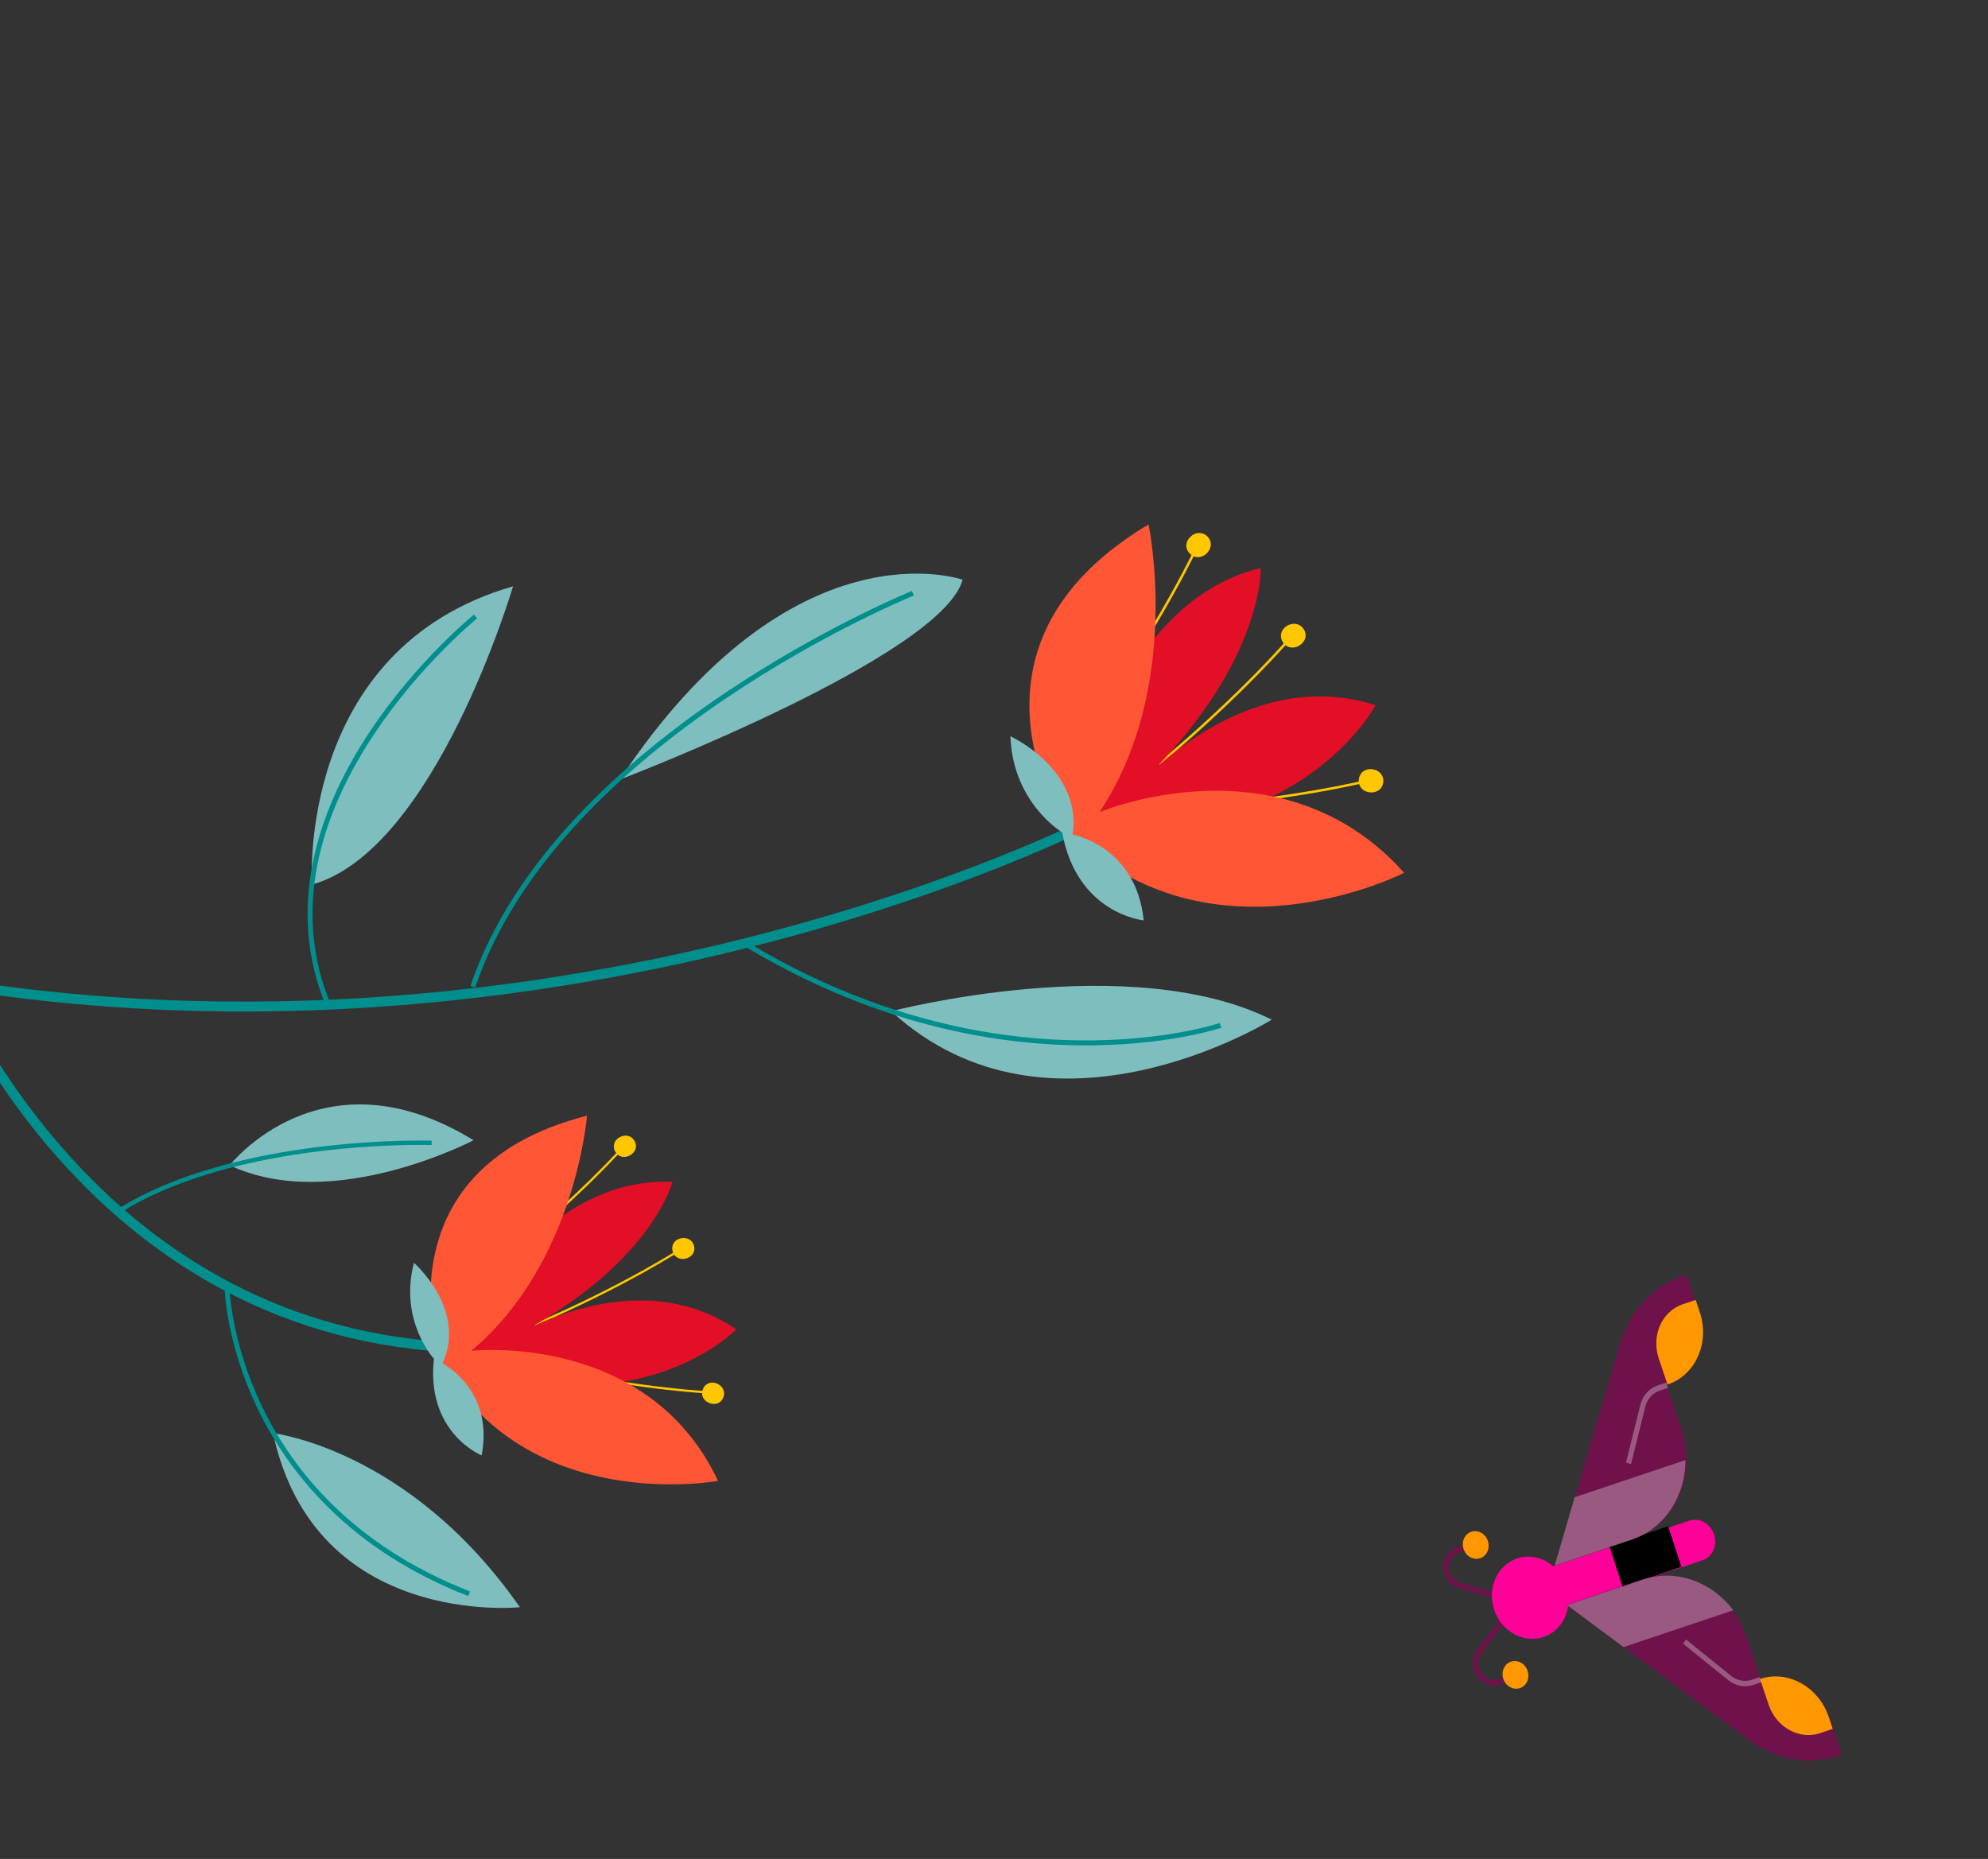 <svg width="401" height="375" viewBox="0 0 401 375" fill="none" xmlns="http://www.w3.org/2000/svg">
<rect x="0" y="0" width="401" height="375" fill="#333333" stroke="none"/>
<g clip-path="url(#clip0_271_4)">
<path d="M46.339 235.075C46.339 235.075 64.869 211.208 95.52 230.019C95.52 230.019 67.21 244.899 46.339 235.075Z" fill="#7FBEBF"/>
<path d="M55.069 289.109C55.069 289.109 82.614 292.267 104.864 324.222C104.864 324.222 63.536 328.572 55.069 289.109Z" fill="#7FBEBF"/>
<path d="M103.485 118.272C103.485 118.272 87.823 171.517 62.927 178.446C62.927 178.446 59.697 130.929 103.485 118.272Z" fill="#7FBEBF"/>
<path d="M194.171 116.951C194.171 116.951 159.902 104.719 125.003 157.273C125.003 157.273 189.906 132.503 194.171 116.951Z" fill="#7FBEBF"/>
<path d="M179.779 204.002C179.779 204.002 227.843 191.403 256.525 205.697C256.525 205.697 211.898 233.525 179.779 204.002Z" fill="#7FBEBF"/>
<path d="M218.485 166.521C218.485 166.521 92.102 230.409 -50.738 189.219" stroke="#008F8C" stroke-width="2" stroke-miterlimit="10"/>
<path d="M246.203 206.847C246.203 206.847 201.776 221.933 149.41 189.83" stroke="#008F8C" stroke-miterlimit="10"/>
<path d="M184.145 119.671C184.145 119.671 112.439 148.649 95.367 199.061" stroke="#008F8C" stroke-miterlimit="10"/>
<path d="M87.07 230.545C87.07 230.545 47.792 229.253 23.79 244.414" stroke="#008F8C" stroke-width="0.88" stroke-miterlimit="10"/>
<path d="M45.824 260.113C45.824 260.113 46.977 302.897 94.635 321.515" stroke="#008F8C" stroke-miterlimit="10"/>
<path d="M95.921 124.369C95.921 124.369 50.105 161.376 65.83 201.795" stroke="#008F8C" stroke-miterlimit="10"/>
<path d="M-10.261 199.039C-8.151 201.206 19.612 269.59 93.571 271.889" stroke="#008F8C" stroke-width="2" stroke-miterlimit="10"/>
<path d="M240.141 108.268C241.154 107.281 242.609 107.25 243.571 108.238C244.533 109.226 244.429 110.593 243.415 111.631C242.402 112.618 240.981 112.684 239.985 111.661C238.99 110.638 239.094 109.22 240.141 108.268Z" fill="#FFC700"/>
<path d="M241.519 110.117C241.519 110.117 235.138 123.93 222.498 142.146" stroke="#FFC700" stroke-width="0.5" stroke-miterlimit="10"/>
<path d="M276.823 155.184C278.232 155.349 279.175 156.457 279.021 157.823C278.857 159.198 277.735 159.969 276.283 159.847C274.874 159.682 273.922 158.617 274.094 157.199C274.257 155.825 275.423 154.977 276.831 155.176L276.823 155.184Z" fill="#FFC700"/>
<path d="M276.255 157.426C276.255 157.426 261.502 161.167 239.387 162.822" stroke="#FFC700" stroke-width="0.5" stroke-miterlimit="10"/>
<path d="M259.735 126.175C260.975 125.49 262.382 125.843 263.05 127.05C263.719 128.256 263.257 129.55 261.999 130.285C260.758 130.97 259.368 130.651 258.683 129.41C258.015 128.204 258.477 126.825 259.735 126.175Z" fill="#FFC700"/>
<path d="M260.579 128.325C260.579 128.325 250.753 139.934 233.718 154.139" stroke="#FFC700" stroke-width="0.5" stroke-miterlimit="10"/>
<path d="M216.621 166.444C216.621 166.444 223.615 122.061 254.292 114.57C254.292 114.57 255.107 134.041 229.555 158.495C229.555 158.495 251.048 133.771 277.453 142.26C277.453 142.26 262.102 171.559 216.621 166.444Z" fill="#E30F26"/>
<path d="M215.467 167.72C215.467 167.72 189.713 130.867 231.67 105.791C231.67 105.791 238.653 138.391 221.796 163.821C221.796 163.821 258.496 148.355 283.222 176.075C283.222 176.075 244.18 196.068 215.475 167.728L215.467 167.72Z" fill="#FF5635"/>
<path d="M214.25 167.908C214.25 167.908 204.276 161.997 203.81 148.519C203.81 148.519 218.265 155.133 216.382 168.365C216.382 168.365 229.182 170.679 230.698 185.669C230.698 185.669 217.242 184.415 214.25 167.908Z" fill="#7FBEBF"/>
<path d="M125.064 229.373C126.192 228.781 127.453 229.124 128.029 230.218C128.605 231.312 128.171 232.461 127.025 233.103C125.897 233.695 124.652 233.387 124.06 232.259C123.484 231.165 123.919 229.93 125.064 229.373Z" fill="#FFC700"/>
<path d="M125.783 231.325C125.783 231.325 116.753 241.585 101.211 254.031" stroke="#FFC700" stroke-width="0.45" stroke-miterlimit="10"/>
<path d="M144.67 279.134C145.835 279.638 146.367 280.825 145.882 281.973C145.388 283.113 144.228 283.499 143.012 283.011C141.847 282.508 141.297 281.354 141.8 280.172C142.294 279.033 143.523 278.597 144.67 279.134Z" fill="#FFC700"/>
<path d="M143.612 280.925C143.612 280.925 129.95 280.378 110.486 276.142" stroke="#FFC700" stroke-width="0.45" stroke-miterlimit="10"/>
<path d="M137.372 249.798C138.615 249.532 139.744 250.189 140.011 251.399C140.277 252.608 139.554 253.599 138.276 253.915C137.032 254.18 135.92 253.558 135.646 252.305C135.379 251.096 136.128 250.028 137.38 249.789L137.372 249.798Z" fill="#FFC700"/>
<path d="M137.541 251.878C137.541 251.878 126.11 259.36 107.814 267.226" stroke="#FFC700" stroke-width="0.45" stroke-miterlimit="10"/>
<path d="M89.941 273.447C89.941 273.447 107.309 237.033 135.646 238.423C135.646 238.423 131.371 255.386 103.117 269.907C103.117 269.907 127.94 254.116 148.517 268.179C148.517 268.179 127.805 289.475 89.941 273.447Z" fill="#E30F26"/>
<path d="M88.622 274.242C88.622 274.242 75.863 235.934 118.405 225.065C118.405 225.065 116.092 254.911 95.069 272.491C95.069 272.491 130.626 268.557 144.834 298.733C144.834 298.733 106.103 305.96 88.622 274.225L88.622 274.242Z" fill="#FF5635"/>
<path d="M87.529 274.107C87.529 274.107 80.452 266.474 83.496 254.746C83.496 254.746 94.254 264.132 89.253 275.046C89.253 275.046 99.68 280.313 97.155 293.596C97.155 293.596 85.888 289.079 87.529 274.107Z" fill="#7FBEBF"/>
</g>
<path d="M309.545 324.663L294.364 320.376C293.012 319.993 291.921 318.918 291.454 317.509C290.698 315.261 291.758 312.878 293.82 312.186L296.442 311.308L296.797 312.364L294.175 313.243C292.646 313.756 291.859 315.527 292.42 317.194C292.77 318.236 293.578 319.033 294.579 319.319L309.759 323.606L309.545 324.663Z" fill="#6F124C"/>
<path d="M296.771 309.001C298.119 308.549 299.623 309.38 300.117 310.851C300.611 312.322 299.915 313.891 298.567 314.343C297.22 314.795 295.716 313.964 295.222 312.493C294.727 311.022 295.424 309.453 296.771 309.001Z" fill="#FF9700"/>
<path d="M305.191 338.934L302.529 339.826C300.436 340.527 298.115 339.245 297.347 336.963C296.864 335.528 297.087 333.99 297.942 332.863L307.597 320.109L308.42 320.834L298.764 333.588C298.13 334.431 297.966 335.57 298.322 336.628C298.891 338.321 300.616 339.273 302.168 338.753L304.83 337.861L305.191 338.934Z" fill="#6F124C"/>
<path d="M306.581 340.544C307.929 340.092 308.625 338.522 308.131 337.052C307.636 335.581 306.133 334.749 304.785 335.201C303.438 335.653 302.741 337.223 303.236 338.694C303.73 340.164 305.234 340.996 306.581 340.544Z" fill="#FF9700"/>
<path d="M345.741 309.529C346.483 311.735 345.447 314.069 343.426 314.747L307.729 326.715C305.708 327.393 303.471 326.156 302.729 323.95C301.987 321.744 303.023 319.409 305.044 318.732L340.741 306.763C342.762 306.085 344.999 307.322 345.741 309.529Z" fill="#FF0099"/>
<path d="M324.635 311.932L327.324 320.121L339.16 316.056L336.471 307.868L324.635 311.932Z" fill="black"/>
<path d="M306.001 314.389C310.016 313.042 314.452 315.495 315.925 319.877C317.398 324.259 315.343 328.89 311.328 330.237C307.313 331.584 302.877 329.13 301.404 324.748C299.931 320.366 301.986 315.736 306.001 314.389Z" fill="#FF0099"/>
<path d="M339.677 257.282L340.135 257.128L342.71 264.783C343.753 267.885 343.542 271.07 342.358 273.731C341.179 276.382 339.033 278.499 336.186 279.454L339.153 288.274C339.84 290.316 340.168 292.395 340.176 294.395C340.194 301.662 336.008 308.259 329.259 310.522L313.678 315.747L317.726 301.915L326.761 271.074C328.7 264.456 333.478 259.344 339.676 257.257L339.677 257.282Z" fill="#6F124C"/>
<path opacity="0.3" d="M317.619 302.041L339.963 294.542C339.982 301.783 335.817 308.355 329.101 310.609L313.597 315.813L317.623 302.031L317.619 302.041Z" fill="white"/>
<path d="M339.463 263.095L342.036 262.231L342.857 264.675C343.897 267.769 343.687 270.945 342.508 273.599C341.334 276.243 339.195 278.354 336.359 279.306L334.595 274.055C333.038 269.423 335.215 264.52 339.463 263.095Z" fill="#FF9700"/>
<path opacity="0.3" d="M336.445 279.976L334.728 280.55C333.333 281.018 332.267 282.21 331.887 283.731L328.995 295.361L327.981 295.025L330.873 283.395C331.338 281.525 332.645 280.058 334.371 279.488L336.087 278.914L336.45 279.991L336.445 279.976Z" fill="white"/>
<path d="M371.074 354.147L371.524 353.996L368.995 346.477C367.97 343.43 365.913 341.061 363.406 339.677C360.908 338.299 357.969 337.912 355.173 338.85L352.259 330.186C351.584 328.18 350.607 326.358 349.425 324.786C345.124 319.085 337.928 316.396 331.298 318.62L315.991 323.752L327.375 332.188L352.767 350.992C358.216 355.027 364.994 356.202 371.088 354.167L371.074 354.147Z" fill="#6F124C"/>
<path opacity="0.3" d="M327.491 332.263L349.627 324.834C345.31 319.104 338.087 316.402 331.434 318.635L316.075 323.79L327.5 332.268L327.491 332.263Z" fill="white"/>
<path d="M367.138 349.624L369.682 348.771L368.87 346.354C367.842 343.297 365.78 340.918 363.266 339.529C360.761 338.146 357.815 337.757 355.011 338.698L356.755 343.888C358.294 348.467 362.939 351.033 367.138 349.624Z" fill="#FF9700"/>
<path opacity="0.3" d="M355.3 339.353L353.627 339.914C351.94 340.479 350.067 340.11 348.602 338.93L339.491 331.588L340.081 330.732L349.192 338.074C350.385 339.032 351.908 339.329 353.278 338.878L354.951 338.318L355.305 339.368L355.3 339.353Z" fill="white"/>
<defs>
<clipPath id="clip0_271_4">
<rect width="226.752" height="271.802" fill="white" transform="translate(142.748) rotate(45.767)"/>
</clipPath>
</defs>
</svg>
